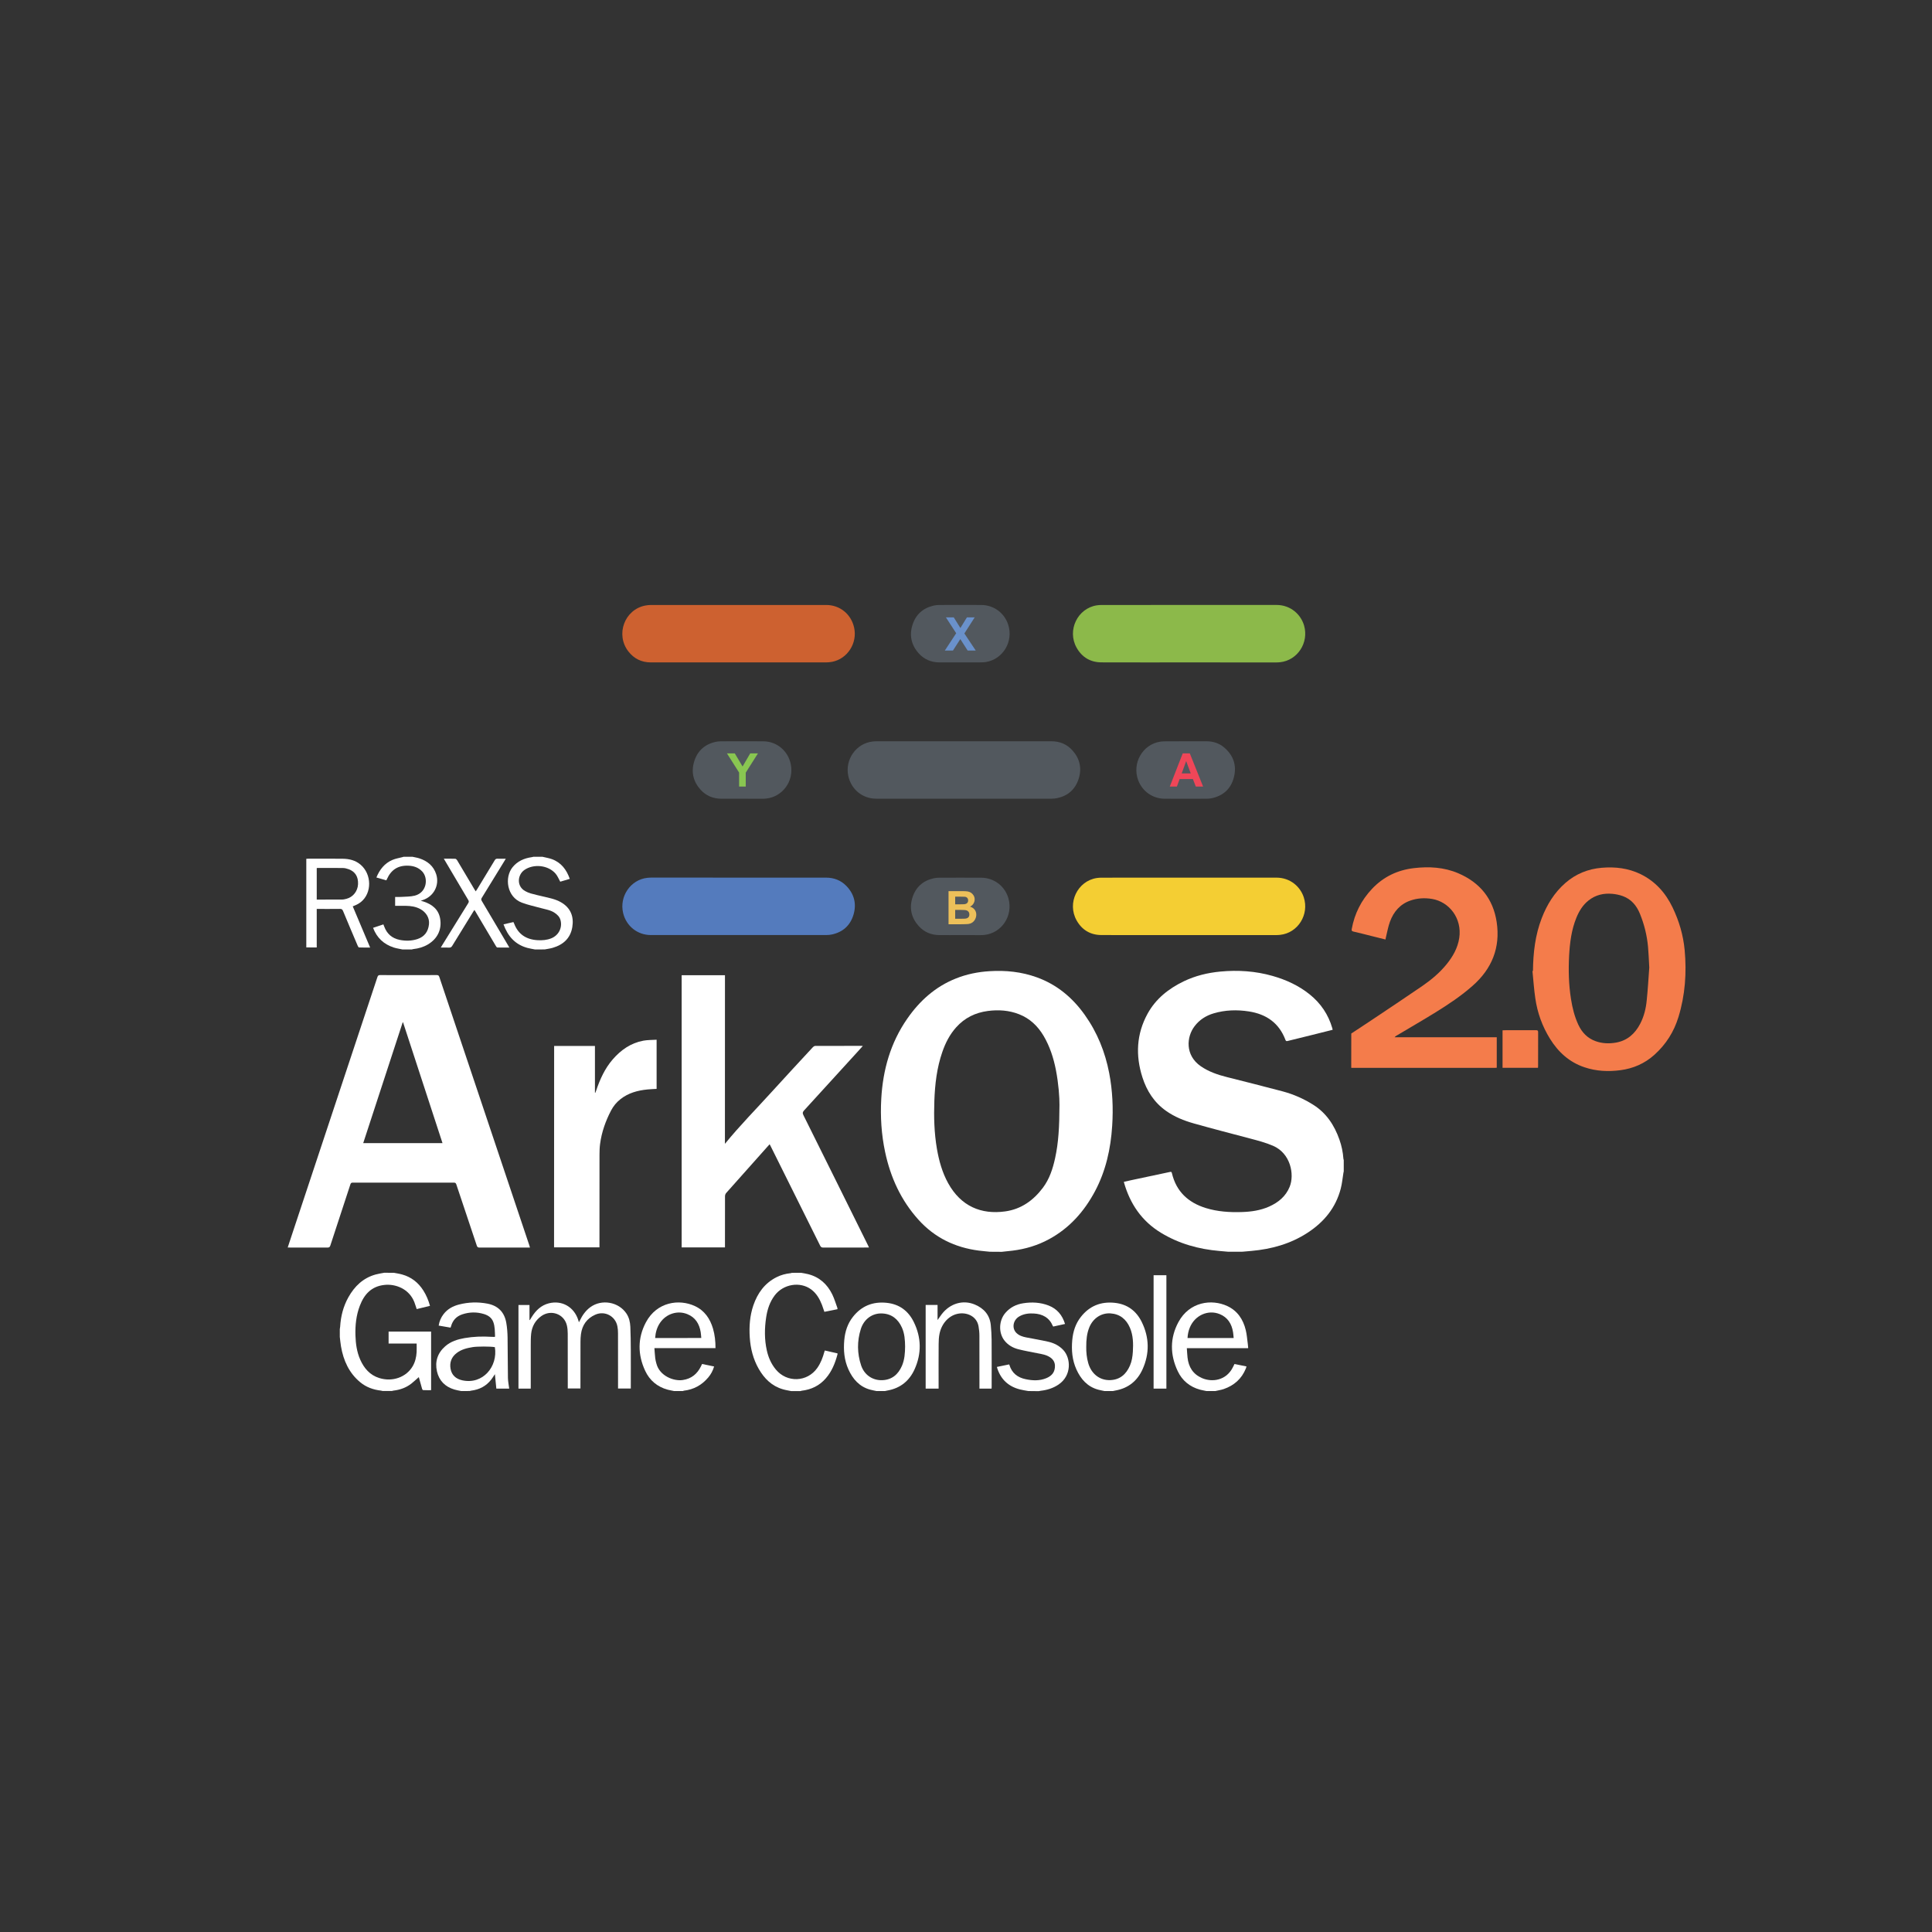 <?xml version="1.0" encoding="utf-8"?>
<!-- Generator: Adobe Illustrator 18.0.0, SVG Export Plug-In . SVG Version: 6.00 Build 0)  -->
<!DOCTYPE svg PUBLIC "-//W3C//DTD SVG 1.1 Tiny//EN" "http://www.w3.org/Graphics/SVG/1.1/DTD/svg11-tiny.dtd">
<svg version="1.1" baseProfile="tiny" xmlns="http://www.w3.org/2000/svg" xmlns:xlink="http://www.w3.org/1999/xlink" x="0px"
	 y="0px" viewBox="0 0 5000 5000" xml:space="preserve">
<rect x="0" y="0" width="5000" height="5000" fill="#333333" stroke="none"/>
<g id="Layer_1">
	<path fill="#FFFFFF" d="M1384.5,2457.2c-6.6-1.4-13.3-2.3-19.8-4.1c-31.6-8.7-50.6-30.3-61.6-60.9c8.7-2,17-3.9,25.6-5.9
		c0.6,1.2,1.2,2.3,1.7,3.5c10.5,28.2,31.6,41.7,60.9,43.4c12,0.7,24-0.3,35.3-4.8c19.2-7.7,29.2-27.4,24-47.1
		c-2.3-8.6-8.2-14.2-15.3-19c-10.5-7.1-22.8-8.7-34.6-12c-16.8-4.6-34-8.2-50.2-14.3c-39-14.6-45.3-65.2-24.1-91.5
		c12.8-15.9,30.2-23.4,50-26.2c1.4-0.2,2.8-0.7,4.3-1c7.7,0,15.3,0,23,0c8.2,2,16.6,3.3,24.5,6.1c24.1,8.8,38,27.2,46.4,51.1
		c-8.9,2.6-17.2,5.1-24.7,7.3c-4-7.2-6.9-14.7-11.8-20.5c-18.9-22.4-57-26.5-81-9.8c-17.8,12.4-21,42.2,2.4,54.8
		c4.4,2.3,9,4.5,13.7,5.8c10.7,3,21.6,5.5,32.4,8c15.6,3.7,31.5,6.6,45.8,14.7c26.3,14.9,34.1,38.4,29.7,64.7
		c-4.8,28.8-23.6,45.6-50.9,53.5c-6.6,1.9-13.6,2.8-20.4,4.1C1401.2,2457.2,1392.9,2457.2,1384.5,2457.2z"/>
	<path fill="#FFFFFF" d="M1041.6,2457.2c-7.6-1.7-15.4-2.7-22.8-5.1c-25.5-8.4-43.5-24.9-53.3-50.9c9-3,17.7-5.9,26.7-8.9
		c0.8,2.1,1.5,3.9,2.2,5.7c7,18.8,20.2,30.4,40,34.4c15.4,3.1,30.8,2.8,45.8-2.1c18.4-6,28-19.4,30-38.4
		c1.7-16.3-7.3-31.3-23.3-39.7c-11.3-5.9-23.6-7.7-36.2-7.9c-9.3-0.1-18.6,0-28.1,0c0-7.8,0-15,0-23c5.1,0,10.2,0.3,15.3-0.1
		c11.9-0.8,24.2-0.4,35.6-3.3c31.1-8,35.5-44.7,19.5-62.2c-9.6-10.4-22-14.7-35.7-15.3c-26.7-1.2-44.8,10.1-55.8,34.4
		c-0.5,1-1,2.1-1.6,3.5c-8.5-2.4-16.9-4.8-25.8-7.4c8.4-20.4,21.1-36.7,41.4-45.4c8.3-3.6,17.5-4.9,26.2-7.3
		c0.9-0.3,1.8-0.6,2.7-0.9c7.7,0,15.3,0,23,0c5.9,1.4,12,2.2,17.8,4.1c21.1,6.9,37,19.8,43.8,41.5c8.8,28.3-6.7,57.2-34.8,66.4
		c-1.4,0.5-2.8,0.9-5.3,1.8c3.1,0.9,5.2,1.5,7.3,2.1c22.3,7.3,39.1,20.5,43,44.9c4.5,28-7.3,51.5-31.8,66.1
		c-11.6,6.9-24.3,10.5-37.7,12c-1.4,0.2-2.9,0.6-4.3,1C1057.6,2457.2,1049.6,2457.2,1041.6,2457.2z"/>
	<path fill="#FFFFFF" d="M1148.6,2222.3c10.5,0,20.1-0.2,29.7,0.2c1.6,0.1,3.6,2,4.6,3.6c15,25.1,29.9,50.3,44.9,75.5
		c0.9,1.6,1.9,3.1,3.3,5.2c1.3-1.8,2.4-3.3,3.4-4.9c15.3-25.2,30.6-50.3,45.8-75.5c1.8-2.9,3.5-4.2,7-4.1c6.9,0.3,13.9,0.1,21.7,0.1
		c-5.6,9.2-10.8,17.6-16,26.1c-15.4,25.1-30.7,50.2-46.2,75.2c-1.9,3-1.6,5.1,0.1,8c22.9,38.5,45.6,77,68.4,115.5
		c0.8,1.4,1.6,2.8,2.9,5.1c-10.9,0-21.1,0.1-31.3-0.2c-1.2,0-2.6-2.3-3.5-3.7c-17.5-29.4-35-58.9-52.4-88.4
		c-0.9-1.5-1.9-3.1-3.2-5.2c-1.2,1.8-2.2,3.2-3.1,4.7c-18.2,29.4-36.4,58.9-54.4,88.4c-2.1,3.5-4.4,4.7-8.3,4.5
		c-6.8-0.3-13.6-0.1-21.2-0.1c1.4-2.4,2.4-4.2,3.5-6c22.5-36.4,44.9-72.7,67.5-109c1.8-3,1.9-5,0.1-8c-20-33.6-39.8-67.3-59.7-100.9
		C1151,2226.6,1150,2224.9,1148.6,2222.3z"/>
	<path fill="#FFFFFF" d="M792.7,2451.9c0-76.5,0-152.8,0-229.3c1.6-0.1,3-0.3,4.5-0.3c29.8,0,59.6-0.2,89.5,0.1
		c17,0.2,33,3.9,46.4,15.3c29.3,24.9,29.8,73.6,0.8,96.8c-3.1,2.5-6.6,4.5-10.1,6.4c-3.4,1.8-7,3.1-10.9,4.7
		c14.9,35.3,29.8,70.6,45,106.6c-10,0-19.3,0.2-28.7-0.2c-1.2,0-2.7-2.6-3.4-4.2c-12.8-30.1-25.6-60.2-38.1-90.4
		c-1.7-4.1-3.7-5.3-8-5.2c-19.8,0.3-39.6,0.1-60,0.1c0,33.3,0,66.3,0,99.7C810.5,2451.9,801.9,2451.9,792.7,2451.9z M819.7,2328.1
		c22.2,0,43.8,0.1,65.5-0.1c3.9,0,7.9-1,11.8-2c16.8-4.4,28.8-19.8,29.6-37.8c0.9-19.2-7.4-32.6-24.3-38.7c-4.8-1.7-10-3.1-15.1-3.1
		c-22.2-0.3-44.3-0.1-66.5-0.1c-0.3,0-0.5,0.3-1,0.6C819.7,2273.8,819.7,2300.7,819.7,2328.1z"/>
	<g>
		<path fill="#F47C4B" d="M3497.1,2674.7c17.6-11.6,35.4-23.1,52.9-34.9c43.6-29.2,87.3-58.1,130.5-87.8
			c23.5-16.2,45.5-34.5,63.5-56.8c16.1-19.9,28.6-41.9,32.5-67.6c7.7-51-25.9-93.8-70.5-101.2c-18.9-3.1-37.5-2.1-55.6,4.1
			c-27,9.3-43.8,29.1-53.3,55.1c-4.7,12.9-7,26.6-10.3,39.9c-0.4,1.8-0.7,3.6-1.2,5.9c-11.9-3-23.6-5.9-35.3-8.8
			c-16-4-31.9-8.2-47.9-11.8c-4.5-1-4.7-3.1-4.1-6.6c7.2-39.7,24.6-74.2,52.3-103.7c29.6-31.4,66-48.8,108.5-53.8
			c39.3-4.6,78-2.4,114.7,13.2c56,23.9,90.5,65.9,99.6,126.5c9.9,66-12.4,120.9-62.2,164.7c-29.7,26.2-62.5,48.2-96.1,68.9
			c-33.4,20.6-67.4,40.3-101.2,60.4c-1.7,1-3.3,2-4.7,4c88,0,176,0,264.4,0c0,26.5,0,52.4,0,78.9c-1.7,0.1-3.4,0.3-5.2,0.3
			c-122.1,0-244.3,0-366.4,0c-1.7,0-3.3-0.1-5-0.1C3497.1,2734.1,3497.1,2704.4,3497.1,2674.7z"/>
		<path fill="#F47C4B" d="M3967.3,2512.9c0.5-46.9,5.7-92.9,22.8-137c13.5-34.8,32.6-65.9,61-90.7c26.9-23.5,58.5-36.4,94.1-39.4
			c35-3,68.9,1,100.7,16.5c38.1,18.6,64.7,48.6,82.8,86.3c16.8,34.9,27.6,71.7,31.2,110.3c5.4,58.7,1.3,116.7-16.1,173.3
			c-11.7,38.2-32.4,70.9-62.3,97.7c-25.2,22.6-54.8,35.5-88.2,39.8c-31.4,4.1-62.5,2.6-92.7-7.6c-39.2-13.1-67.8-39.2-89.3-73.9
			c-19.9-32.1-32.5-67-37.9-104.3c-3.5-23.5-5-47.3-7.4-70.9C3966.4,2513,3966.9,2513,3967.3,2512.9z M4268.3,2503.9
			c-1.2-20.9-1.7-37.2-3.2-53.5c-2.7-29.6-9.8-58.3-21.1-85.9c-8.5-20.8-22.2-37.3-43.9-45.3c-8.8-3.2-18.3-5.2-27.6-6
			c-22.3-2-43,2.8-61,16.9c-15,11.8-24.6,27.4-31.7,44.7c-12.9,31.4-17,64.5-18.9,98c-2,37.6-1.1,75.2,4.8,112.5
			c3.6,22.9,9.1,45.3,18.9,66.4c9.3,20.2,23.7,35.3,45,42.9c17,6.1,34.6,6.7,52.2,3.7c29.6-5.1,49.5-22.9,63-48.8
			c9.9-19,14.9-39.6,16.9-60.6C4264.8,2559.1,4266.4,2529.2,4268.3,2503.9z"/>
		<path fill="#F47C4B" d="M3980.3,2763.5c-30.8,0-61.1,0-91.7,0c0-32.3,0-64.4,0-97c1.8-0.1,3.6-0.3,5.4-0.3c27,0,54,0.1,81-0.1
			c4.2,0,5.8,0.9,5.7,5.5c-0.2,29-0.1,58-0.1,87C3980.6,2760.1,3980.5,2761.5,3980.3,2763.5z"/>
	</g>
	<g>
		<path fill="#FFFFFF" d="M1019.5,3294c7.1,1.4,14.4,2.4,21.3,4.4c23.7,6.6,41.7,20.8,54.8,41.4c7.7,12.1,13.2,25.3,17.2,39.7
			c-11.6,2.8-23,5.6-34.4,8.4c-2.1-6.2-3.9-12.2-6.1-18.1c-13.5-34.4-48.8-47.7-77.7-44.4c-33.3,3.7-51.9,24.1-63.2,53.5
			c-9.6,24.9-12.3,50.9-11.5,77.4c0.7,21.6,3.6,42.8,12.5,62.7c10,22.3,24.9,39.7,49,47.3c34.1,10.8,70.1-2,86.7-30.6
			c6.5-11.2,9.3-23.4,10.1-36.2c0.4-7.3,0.1-14.6,0.1-22.4c-24.4,0-48.3,0-72.6,0c0-10.6,0-20.6,0-30.9c36.6,0,73.1,0,110,0
			c0,50.4,0,100.6,0,151.6c-7,0-13.9,0.1-20.8-0.2c-0.9,0-2.2-2.1-2.6-3.5c-2.7-9.4-5.3-18.9-7.9-28.3c-0.4-1.3-0.8-2.5,0-2.3
			c-6.5,5.7-12.8,11.6-19.5,17c-13.7,10.8-29.5,16.4-46.7,18.4c-1.3,0.1-2.5,0.6-3.8,1c-8,0-16,0-24,0c-1.4-0.3-2.9-0.8-4.3-1
			c-19.9-2.2-38.3-8.8-53.8-21.6c-29.1-24.1-43.5-56.3-49.8-92.7c-1.4-8.2-2.1-16.4-3.1-24.7c0-6.7,0-13.3,0-20
			c0.3-2.1,0.8-4.2,0.9-6.3c1.6-26.9,8-52.4,21.2-76.1c16-28.7,38.2-50.1,70.6-59.1c7.3-2,14.9-3.1,22.3-4.5
			C1002.8,3294,1011.2,3294,1019.5,3294z"/>
		<path fill="#FFFFFF" d="M2073.4,3294c6,1.1,12.1,2,18,3.5c29.2,7.4,49.5,25.9,62.5,52.4c5.4,11.1,8.9,23.2,13.2,34.9
			c0.3,0.9,0.2,1.9,0.4,3.4c-11.4,2.3-22.6,4.5-34,6.8c-2.1-6.1-4-12.1-6.2-17.9c-6.1-15.6-14.2-29.8-27.9-40
			c-28.7-21.3-72.1-14.1-94.4,15.3c-12.8,16.9-19.1,36.4-22.2,57c-4.3,28.5-4.6,57.1,1.7,85.4c4,18.1,11.2,34.7,23.1,49.2
			c28.8,35.2,81.7,33.3,107.7-4c8.8-12.6,14.1-26.7,18.1-41.3c0.3-1.1,0.7-2.2,1.2-3.6c11,2.5,21.7,4.9,32.8,7.4c0,1,0.2,1.8,0,2.5
			c-6,22.7-14.6,44.2-30.3,62.2c-16.5,19-37.6,29.1-62.4,32c-1.1,0.1-2.2,0.6-3.2,0.9c-8,0-16,0-24,0c-7.1-1.5-14.3-2.5-21.3-4.6
			c-28.7-8.3-48.2-27.7-62.7-53c-14.3-25.1-21.2-52.4-23.1-81.1c-1.9-28.3,0.1-56.2,9.3-83.2c10.9-31.8,29.5-57.6,60.3-73
			c11.4-5.7,23.5-8.9,36.2-10.2c1.1-0.1,2.2-0.6,3.3-0.9C2057.4,3294,2065.4,3294,2073.4,3294z"/>
		<path fill="#FFFFFF" d="M1193.5,3600c-6-1.3-12.1-2.2-17.9-4c-23.8-7.2-39.4-23-44.8-47.1c-5.6-25.3,1.6-47.4,21.5-64.8
			c14.3-12.5,31.6-17.9,49.8-21.1c23.1-4,46.3-4.8,69.7-3.3c2.5,0.2,5,0.2,7.5,0.2c0.5,0,0.9-0.3,1.9-0.6c-0.6-12.9,0-25.9-4.7-38.3
			c-4.3-11.2-13.5-17.1-24.4-20.4c-18.7-5.6-37.5-5.2-56,1c-14.9,5-24.5,15.4-28.8,30.7c-0.3,1.1-0.7,2.2-1.2,3.6
			c-10.2-1.8-20.3-3.5-30.8-5.3c1.7-11.2,5.9-20.9,12.6-29.6c10.2-13.3,24.1-20.8,39.9-24.9c24.3-6.3,49-7,73.7-2.3
			c27.5,5.3,43.9,22,48.7,49.3c2.2,12.7,3.2,25.8,3.4,38.7c0.6,34.6,0.3,69.3,0.9,104c0.2,9.2,2.1,18.4,3.3,27.9
			c-10.6,0-21.5,0-33.3,0c-1.2-12.2-2.4-24.5-3.7-37.4c-3.4,5-6.1,9.7-9.4,13.9c-13.2,17.1-30.9,26.2-52.2,28.8
			c-1.3,0.2-2.6,0.6-3.8,0.9C1208.1,3600,1200.8,3600,1193.5,3600z M1280.7,3486.4c-12.2-2.1-45.5-2-57.2-0.1
			c-14.9,2.4-29.4,5.9-41.6,15.3c-13.6,10.4-18.8,24.6-15.8,41c2.9,16.4,14,26,30,29.6C1249.7,3584.1,1288.9,3536.5,1280.7,3486.4z"
			/>
		<path fill="#FFFFFF" d="M1744.4,3600c-5.5-1.2-11-2.1-16.4-3.5c-26.8-7.3-46.7-24-58.2-48.7c-19.6-41.9-19.9-84.9,1.9-125.8
			c28.3-53,86.1-60.9,126.9-41.8c24.8,11.6,39,32.4,46.6,58.1c4.8,16.4,6.6,33.2,6.5,50.6c-52.4,0-104.7,0-158.1,0
			c0.7,9.2,1.2,17.9,2.2,26.5c0.5,4.6,1.8,9.1,3,13.6c8.1,31.7,44.4,46,68.1,42.5c22.6-3.3,37.5-15.8,47.2-35.5
			c0.9-1.9,1.8-3.9,2.8-6c10.4,2.1,20.6,4.2,31.2,6.4c-3.1,10.8-8.2,20.2-15.2,28.5c-16.6,19.7-37.6,31.3-63.3,34.2
			c-0.8,0.1-1.5,0.6-2.3,0.9C1759.7,3600,1752.1,3600,1744.4,3600z M1814.9,3462.7c-0.5-5.3-0.7-10.2-1.5-15.1
			c-3.5-21.4-13.7-38.2-34.5-46.6c-25.5-10.4-54.5-1.1-70.5,22.1c-8.2,11.9-11.9,25.3-12.9,39.7
			C1735.4,3462.7,1774.8,3462.7,1814.9,3462.7z"/>
		<path fill="#FFFFFF" d="M3122.2,3600c-5.5-1.2-11-2.1-16.4-3.5c-26.7-7.3-46.5-23.7-58-48.3c-19.9-42.2-20.3-85.5,2-126.7
			c28.4-52.6,85.8-60.3,126.3-41.5c26.5,12.3,41.2,34.6,47.9,62.2c2.9,11.7,3.6,23.9,5.3,35.9c0.4,2.9,0.6,5.9,0.9,8.9
			c0,0.7,0,1.3,0,2c-52.7,0-105.4,0-158.7,0c0.6,8.6,1,16.4,1.8,24.1c2.7,24.6,14,43.2,37.5,53.4c26.6,11.5,62.7,6,79.6-27.5
			c1.5-2.9,2.9-5.9,4.5-9c10.4,2.1,20.5,4.2,31.1,6.4c-0.6,2-1.1,3.7-1.8,5.4c-10.8,26.6-30.5,43.9-57.3,53.1
			c-7,2.4-14.4,3.4-21.6,5.1C3137.6,3600,3129.9,3600,3122.2,3600z M3192.7,3462.8c-0.5-5.4-0.8-10.4-1.6-15.3
			c-3.5-21.4-13.8-38.2-34.5-46.6c-30.4-12.3-64.5,3.3-77.4,34.9c-3.5,8.6-5.4,17.5-5.9,27
			C3113.2,3462.8,3152.5,3462.8,3192.7,3462.8z"/>
		<path fill="#FFFFFF" d="M2268.3,3600c-5.5-1.2-11-2.1-16.4-3.6c-27.7-7.7-44.7-27.1-56.1-52.2c-11-24.3-13.2-50-10.8-76.2
			c2-22,8.5-42.4,22.3-59.9c22.3-28.4,51.7-40.1,87.4-36.4c32.9,3.4,56.2,21,70.3,49.9c19.6,40,20.3,81.4,2,122
			c-13.4,29.8-36.6,48.9-69.5,54.9c-2.4,0.4-4.8,1-7.2,1.5C2283,3600,2275.7,3600,2268.3,3600z M2342.4,3484.9
			c-0.2-16.9-1.3-33.6-8.2-49c-9.9-22.1-26.6-35.7-51.4-36.7c-25.1-1.1-46.9,14.6-55,40.3c-9.9,31.3-9.6,63.1,0.8,94.2
			c8.2,24.6,29.7,39.2,54.9,38.2c25-1,41.2-15.1,50.8-37.3C2341.1,3518.7,2342.2,3501.7,2342.4,3484.9z"/>
		<path fill="#FFFFFF" d="M2858.3,3600c-5.5-1.2-11-2.1-16.4-3.6c-27.7-7.7-44.7-27.1-56.1-52.2c-11-24.3-13.2-50-10.8-76.2
			c2-22,8.5-42.4,22.3-59.9c22.3-28.4,51.7-40.1,87.4-36.4c32.9,3.4,56.2,21,70.3,49.9c19.6,40,20.3,81.4,2,122
			c-13.4,29.8-36.6,48.9-69.5,54.9c-2.4,0.4-4.8,1-7.2,1.5C2872.9,3600,2865.6,3600,2858.3,3600z M2811.2,3486
			c-0.2,13.2,1.1,27.5,5.1,41.5c7.9,28,29.8,45.3,57.2,44.2c25-1,41.1-15.2,50.7-37.4c5-11.4,6.8-23.6,7.6-35.9
			c1.3-21.2,1-42.4-7.6-62.3c-9.5-22.1-26.1-35.6-50.6-37.1c-23.8-1.4-44.8,12.8-54.3,35.7C2812.7,3450.8,2811.1,3467.6,2811.2,3486
			z"/>
		<path fill="#FFFFFF" d="M2661.3,3600c-7.1-1.3-14.4-2.3-21.4-4.1c-29.4-7.4-49.2-25.3-58.8-54.2c-0.4-1.2-0.6-2.5-1.1-4.1
			c10.8-2.2,21.1-4.4,31.5-6.5c0.3,0.5,0.7,0.9,0.8,1.3c6.4,21.2,21.3,32.7,42.3,37c17.8,3.7,35.7,4.5,53-2.6
			c15.7-6.4,22.9-16.9,22.6-32.3c-0.2-9.4-4.7-16.4-12.3-21.6c-10.2-7-22.2-8.6-33.9-10.9c-16.3-3.3-32.7-6.1-48.7-10.2
			c-14.1-3.6-26.6-10.8-35.7-22.4c-15.9-20.1-14.7-51.9,2.3-71.6c12.3-14.3,28-22.2,46.4-25c22.4-3.5,44.5-2.3,65.8,6
			c21.8,8.6,35.2,24.8,42.2,47.6c-10.3,2.2-20.4,4.5-30.5,6.7c-0.4-0.5-0.9-0.9-1-1.3c-9.2-21.9-26.8-31.3-49.5-32.5
			c-13.1-0.7-25.9,0.8-37.6,7.7c-16.2,9.5-19.6,30.7-7,42.9c7,6.7,15.9,9.5,25.1,11.3c19.1,3.7,38.3,6.9,57.2,11.2
			c14.8,3.4,28.1,10,38.8,21.4c19.6,20.9,22.5,66.2-12.6,89.6c-13.9,9.3-29.2,14-45.7,15.9c-1.8,0.2-3.6,0.7-5.3,1
			C2679.3,3600,2670.3,3600,2661.3,3600z"/>
		<path fill="#FFFFFF" d="M1373.5,3593.7c-10.8,0-21,0-31.7,0c0-72,0-144,0-216.4c9.3,0,18.7,0,28.5,0c0,13,0,25.9,0,38.8
			c0.3,0.1,0.6,0.2,0.9,0.3c1.7-2.7,3.3-5.4,5-8.1c10.6-16.9,24.1-30.2,44.1-35.3c33.9-8.6,65.1,9.1,76.1,42.9
			c0.6,1.7,1,3.5,1.8,6.1c1-1.8,1.7-3,2.3-4.2c6.6-13.7,15-25.9,27.5-35c29.4-21.3,73-13.6,93.2,16.6c6.9,10.3,9.5,22,10.1,34
			c0.9,19.8,1.1,39.6,1.2,59.4c0.2,31.7,0,63.3,0,95c0,1.8,0,3.6,0,5.7c-11,0-21.6,0-33,0c0-1.8,0-3.7,0-5.7
			c0-45.8,0-91.6-0.1-137.5c0-6-0.4-12-1.6-17.9c-5.1-26.3-32.5-40.9-57-30.1c-21.9,9.6-34.1,26.9-37.3,50.5
			c-0.9,6.7-1.2,13.6-1.2,20.4c-0.1,38-0.1,76-0.1,114c0,2,0,3.9,0,6.2c-11,0-21.6,0-32.8,0c0-1.9,0-3.8,0-5.8
			c0-45.3,0.1-90.6-0.1-136c0-7.3-0.6-14.7-2.3-21.8c-7.2-29.5-41.3-41.6-66.2-23.7c-15.6,11.2-24.2,26.9-26.2,45.8
			c-1,9.6-1,19.3-1,28.9c-0.1,35.7,0,71.3,0,107C1373.5,3589.9,1373.5,3591.7,1373.5,3593.7z"/>
		<path fill="#FFFFFF" d="M2395.6,3377.2c10.4,0,20.3,0,30.8,0c0,12.7,0,25.2,0,39.1c4.3-6,7.5-10.9,11.1-15.6
			c21.4-27.5,54.8-37.5,85.5-24.5c23.5,9.9,38.8,27.2,41.2,53.6c1.1,12.4,2,24.9,2.1,37.4c0.3,40.6,0.1,81.3,0.1,121.9
			c0,1.5-0.1,2.9-0.2,4.6c-10.3,0-20.4,0-31.4,0c0-2.1,0-4.2,0-6.3c0-43.6,0.1-87.3-0.1-130.9c0-8.1-0.9-16.3-2.3-24.3
			c-4.6-25.3-28.6-35.5-49.5-32.9c-26.6,3.3-46,25.8-51.4,52.3c-1.8,8.7-2.3,17.8-2.3,26.8c-0.3,36.3-0.1,72.6-0.1,109
			c0,2,0,3.9,0,6.3c-11.3,0-22.2,0-33.5,0C2395.6,3521.6,2395.6,3449.6,2395.6,3377.2z"/>
		<path fill="#FFFFFF" d="M2985.5,3300.2c11.2,0,21.9,0,33.1,0c0,97.8,0,195.5,0,293.5c-11,0-21.9,0-33.1,0
			C2985.5,3496,2985.5,3398.3,2985.5,3300.2z"/>
	</g>
	<g>
		<path fill="#FFFFFF" d="M2561.7,3239.5c-9.6-1-19.2-1.8-28.8-3c-61.3-7.9-113.9-33.4-155.6-79.5c-45.5-50.3-72.7-109.9-86.7-175.9
			c-9.6-45.4-12.5-91.3-9.9-137.5c4.2-74.8,23.9-144.7,67-206.9c32.3-46.6,72.9-83.2,126.2-104.4c28-11.2,57.2-17.1,87.3-18.9
			c41.7-2.6,82.4,1.6,121.8,15.8c52.2,18.8,92.7,52.7,124.5,97.5c32.3,45.4,52.6,95.9,63.1,150.5c8.7,45.2,10.7,90.9,7.7,136.7
			c-3.8,59.3-16.4,116.4-44.6,169.3c-28,52.4-66.1,95.3-118.9,123.9c-29.6,16-61.2,25.5-94.6,29.6c-9.2,1.1-18.5,2-27.7,3
			C2582.4,3239.5,2572.1,3239.5,2561.7,3239.5z M2741.9,2859.3c0.2-18.5-2.3-54.5-9.2-90.1c-6.1-31.1-15.7-61.1-32-88.6
			c-15.1-25.4-35.5-44.8-63.2-55.7c-26.2-10.3-53.3-12.1-81-8.5c-32.4,4.3-60,17.8-81.9,42.3c-16.7,18.6-27.8,40.4-35.9,63.9
			c-14.2,41-19.1,83.5-20.6,126.5c-1.5,41.6-0.4,83.2,6.7,124.4c5.4,30.9,13.7,60.9,29,88.6c33.1,59.7,85.3,81.7,147.8,73
			c41.3-5.8,72.9-28.5,97.5-61.3c17.1-22.8,25.6-49.4,31.6-76.9C2739.3,2957.5,2741.7,2917.3,2741.9,2859.3z"/>
		<path fill="#FFFFFF" d="M3178.7,3239.5c-7.6-0.7-15.2-1.3-22.8-2c-53.9-4.6-104.9-18.8-151.4-47.1c-49.7-30.2-80-74.9-95.7-130.3
			c-0.1-0.3,0-0.7,0-1.6c7.3-1.6,14.7-3.3,22.1-4.9c32.2-6.8,64.3-13.6,96.5-20.5c2.8-0.6,4.5-1,5.4,2.7
			c11.2,47.9,42.3,76.6,88.2,90.7c29.9,9.2,60.7,11.2,91.8,10.3c24.8-0.7,49.1-4.1,71.9-14.3c23.7-10.6,42.8-26.3,52.9-51
			c13-31.8,2.5-86.5-42.7-106.1c-19.2-8.3-39.2-13.5-59.2-18.8c-48.8-12.9-97.6-25.5-146.2-39.2c-25.5-7.2-50.1-17.1-71.9-32.6
			c-30.6-21.6-49.8-51.6-61-86.6c-18.1-56.5-15.6-112,13.3-164.7c21.2-38.7,54.5-65,93.7-83.9c30-14.4,61.8-22.1,94.8-25.2
			c45.7-4.3,90.8-1.3,135,11.3c35,10,67.7,24.9,96.2,47.9c28.6,23,48.2,52.1,58.4,87.4c0.4,1.2,0.6,2.5,0.9,4.1
			c-18,4.5-35.7,9-53.4,13.4c-21,5.2-41.9,10.2-62.9,15.5c-3.2,0.8-4.7,0.5-5.9-2.8c-16.5-43.7-49.4-66.6-94.5-73.6
			c-30.8-4.8-61.4-3.9-91.4,5c-19.8,5.9-36.6,16.6-49.2,33.2c-21.1,27.5-25,75.3,16,103.6c20.6,14.2,43.8,22.1,67.7,28.1
			c48.3,12.3,96.6,24.2,144.7,37.1c27.5,7.4,53.5,18.8,77.8,34c34.6,21.5,55.5,53.3,68.7,90.9c5.6,15.9,9,32.3,10.2,49.1
			c0.1,1.3,0.6,2.5,0.9,3.8c0,9.7,0,19.3,0,29c-0.3,1.4-0.7,2.9-0.9,4.3c-2.2,13.4-3.4,27.1-6.8,40.2c-12.9,49.9-43.4,86.8-86,114.5
			c-44.2,28.8-93.4,42.4-145.5,47c-7.6,0.7-15.2,1.3-22.8,2C3203.3,3239.5,3191,3239.5,3178.7,3239.5z"/>
		<path fill="#FFFFFF" d="M744.6,3228.5c4.3-13.1,8.4-25.5,12.5-37.9c73.3-220.7,146.5-441.4,219.7-662.1c1.3-3.8,2.8-5,6.9-5
			c48.8,0.2,97.6,0.2,146.5,0c3.8,0,5.5,1.1,6.7,4.7c77.6,231.5,155.3,463,232.9,694.5c0.6,1.7,1,3.5,1.7,5.9c-2,0-3.6,0-5.2,0
			c-41.8,0-83.6-0.1-125.5,0.1c-4.2,0-5.6-1.5-6.9-5.1c-17.6-52.8-35.3-105.5-52.9-158.2c-1.2-3.6-2.7-4.8-6.6-4.8
			c-87.1,0.1-174.3,0.1-261.4,0c-3.6,0-5.1,1.1-6.2,4.5c-17.2,52.7-34.6,105.3-51.8,158c-1.3,4-2.9,5.7-7.5,5.6
			c-32.3-0.2-64.7-0.1-97-0.1C748.8,3228.5,747,3228.5,744.6,3228.5z M940,2958.4c68.6,0,136.6,0,205.2,0
			c-34.1-104.5-68.1-208.5-102.1-312.6c-0.3,0.1-0.7,0.1-1,0.2C1008.1,2750.1,974.1,2854.2,940,2958.4z"/>
		<path fill="#FFFFFF" d="M1876.1,2960.2c38.8-47.6,80.8-90,120.8-134.1c35.4-39,71.2-77.5,107-116.2c1.5-1.6,4.1-3.1,6.2-3.1
			c39.8-0.2,79.6-0.1,119.5-0.1c0.8,0,1.6,0.1,3.4,0.2c-5.3,5.9-10,11.2-14.8,16.4c-45.6,50.1-91.3,100.3-137.1,150.3
			c-3.8,4.1-4.6,7-1.9,12.4c56,112.4,111.7,225,167.5,337.6c0.7,1.4,1.3,2.9,2.2,5c-2.3,0-4.1,0-5.9,0c-37.5,0-75-0.1-112.5,0.1
			c-4,0-6.1-1.2-7.9-4.8c-42.6-85.7-85.2-171.4-127.9-257.1c-0.8-1.6-1.7-3.2-2.9-5.5c-2.7,2.9-5.1,5.5-7.4,8.2
			c-35.1,39.3-70.1,78.5-105,117.9c-1.9,2.1-3.1,5.5-3.1,8.3c-0.2,42.2-0.1,84.3-0.1,126.5c0,2,0,3.9,0,6.1c-37.6,0-74.7,0-112.1,0
			c0-234.7,0-469.4,0-704.4c37.1,0,74.2,0,112.1,0C1876.1,2669,1876.1,2814.1,1876.1,2960.2z"/>
		<path fill="#FFFFFF" d="M1434.1,2706.9c35.4,0,70.4,0,105.6,0c0,40.5,0,80.8,0,121c0.3,0.1,0.6,0.2,1,0.2c0.7-1.7,1.4-3.4,2-5.2
			c9.9-29.5,22.6-57.7,43.2-81.4c21.1-24.3,46.7-42.2,78.9-48.2c11.1-2.1,22.7-1.7,34.5-2.5c0,43.1,0,85,0,127.2
			c-7.8,0.5-15.8,0.7-23.6,1.5c-25.5,2.5-49.7,9-70.3,25.4c-10.2,8.1-18.2,18-24.2,29.5c-14.1,27.2-24.2,55.7-28.2,86.2
			c-1.2,9-1.5,18.3-1.5,27.4c-0.1,77.8-0.1,155.6-0.1,233.4c0,2.1,0,4.3,0,6.7c-39.3,0-78.2,0-117.5,0
			C1434.1,3054.5,1434.1,2880.9,1434.1,2706.9z"/>
	</g>
</g>
<g id="Gray_Buttons">
	<path fill="#52585E" d="M2494.8,1918.4c75.4,0,150.9,0,226.3,0c21.7,0,40.5,7.7,55,24.3c18.6,21.2,24.1,46.1,15.4,73.1
		c-8.8,27.2-27.8,43.8-55.3,49.7c-4.8,1-9.8,1.5-14.7,1.5c-151.3,0.1-302.6,0.1-454,0c-35.4,0-64.5-23.9-72.1-58.7
		c-9.3-42.7,20.5-84.8,63.2-89.3c3.7-0.4,7.4-0.6,11.2-0.6C2344.8,1918.4,2419.8,1918.4,2494.8,1918.4z"/>
	<path fill="#CD6130" d="M1911.6,1714.3c-75.7,0-151.5,0.1-227.2,0c-23.9,0-43.6-9.5-58.4-28.7c-33.5-43.6-9.7-107.9,43.7-118.4
		c4.8-0.9,9.8-1.5,14.7-1.5c151.3-0.1,302.6-0.1,454,0c35.4,0,64.5,23.9,72.1,58.7c8.8,40.2-17.3,80.7-57,88.4
		c-5.4,1-11,1.5-16.5,1.5C2061.9,1714.3,1986.8,1714.3,1911.6,1714.3z"/>
	<path fill="#547BBD" d="M1911.6,2271.3c75.3,0,150.6,0,225.9,0c20.5,0,38.6,6.7,53,21.6c20.3,21,26.7,46.4,18.3,74.5
		c-8.4,27.9-27.6,44.9-55.7,51c-4.8,1-9.8,1.5-14.7,1.5c-151.3,0.1-302.6,0.1-454,0c-34.6,0-63.6-23.1-71.7-56.9
		c-10.4-43.2,19.5-86.7,62.8-91.2c3.9-0.4,7.7-0.6,11.6-0.6C1761.9,2271.3,1836.7,2271.3,1911.6,2271.3z"/>
	<path fill="#8CB94A" d="M3076.9,1714.3c-75.4,0-150.9,0.2-226.3-0.1c-28.4-0.1-50.4-13-64.5-38.2c-24.9-44.8,2.5-101.7,52.5-109.4
		c4.1-0.6,8.3-0.9,12.5-0.9c150.7,0,301.5,0,452.2-0.1c37.2,0,63.5,24.9,71.7,53.5c12.7,44.2-17,89.8-61.9,94.7
		c-3.6,0.4-7.1,0.6-10.7,0.6C3227.2,1714.3,3152.1,1714.3,3076.9,1714.3z"/>
	<path fill="#F4CE33" d="M3077.4,2420c-75.6,0-151.2,0.2-226.8-0.1c-28.2-0.1-50.2-12.8-64.3-37.8c-25.3-44.8,2-102.1,52.2-109.8
		c4.1-0.6,8.3-0.9,12.5-0.9c150.7,0,301.5,0,452.2-0.1c35.7,0,61.8,23,70.9,50.8c14.7,44.8-15.1,92.4-61.1,97.3
		c-3.6,0.4-7.1,0.6-10.7,0.6C3227.4,2420,3152.4,2420,3077.4,2420z"/>
	<path fill="#52585E" d="M2485.1,1714.3c-18.1,0-36.1,0.1-54.2,0c-21-0.2-39.2-7.8-53.5-23.7c-18.9-21.2-24.5-46.2-15.9-73.4
		c8.6-27.1,27.4-43.6,54.7-49.9c4.8-1.1,9.8-1.6,14.7-1.6c36.3-0.1,72.6-0.2,108.9,0c32.1,0.2,59.5,20.5,69.4,50.9
		c14.1,43.5-13.4,89.6-57.8,96.7c-4.1,0.7-8.3,0.9-12.5,0.9C2521,1714.3,2503,1714.3,2485.1,1714.3z"/>
	<path fill="#52585E" d="M2485.3,2420c-18.2,0-36.4,0.2-54.7,0c-20.7-0.2-38.7-7.7-52.8-23.2c-19.1-21.1-25-46-16.6-73.3
		c8.5-27.5,27.4-44.3,55.1-50.5c4.8-1.1,9.8-1.5,14.7-1.5c36.1-0.1,72.3-0.2,108.4,0c33.3,0.2,61.6,21.9,70.5,53.8
		c12.4,44.6-17.2,89.4-62.4,94.3c-3.3,0.4-6.6,0.5-9.8,0.5C2520.3,2420,2502.8,2420,2485.3,2420z"/>
	<path fill="#52585E" d="M1920.6,2067.1c-18.1,0-36.1,0.1-54.2,0c-20.9-0.2-39-7.6-53.2-23.2c-19.1-21.1-25-46-16.6-73.3
		c8.4-27.5,27.4-44.3,55.1-50.6c4.6-1,9.5-1.5,14.2-1.5c36.4-0.1,72.9-0.2,109.3,0c34.8,0.1,64.2,24.3,71.3,59.1
		c9.2,45.3-22.7,84.7-63.2,89c-3.7,0.4-7.4,0.6-11.2,0.6C1955,2067.2,1937.8,2067.1,1920.6,2067.1z"/>
	<path fill="#52585E" d="M3068.6,1918.4c18.1,0,36.1-0.1,54.2,0c16.7,0.1,32,4.9,44.9,15.7c24.2,20.3,33.5,46.6,25.6,77.5
		c-7.8,30.6-28.5,48.4-58.8,54.5c-3.8,0.8-7.7,0.9-11.6,1c-36.3,0.1-72.6,0.2-108.9,0c-30.9-0.2-57.6-19-68.4-47.9
		c-16.4-43.9,11.2-92.6,56.7-99.7c4.3-0.7,8.6-0.9,12.9-0.9C3033.1,1918.4,3050.9,1918.4,3068.6,1918.4z"/>
</g>
<g id="Button_Labels">
	<g>
		<path fill="#EF4658" d="M3113.6,2035.6h-18.9l-7.5-19.5h-34.3l-7.1,19.5h-18.4l33.5-85.9h18.3L3113.6,2035.6z M3081.6,2001.6
			l-11.8-31.9l-11.6,31.9H3081.6z"/>
	</g>
	<g>
		<path fill="#EDC05A" d="M2454.7,2306.2h34.3c6.8,0,11.9,0.3,15.2,0.8c3.3,0.6,6.3,1.7,9,3.5c2.6,1.8,4.8,4.2,6.6,7.2
			s2.6,6.3,2.6,10c0,4-1.1,7.7-3.3,11.1c-2.2,3.4-5.1,5.9-8.8,7.6c5.2,1.5,9.3,4.1,12.1,7.8c2.8,3.7,4.2,8,4.2,12.9
			c0,3.9-0.9,7.7-2.7,11.4s-4.3,6.6-7.4,8.8c-3.1,2.2-7,3.6-11.6,4.1c-2.9,0.3-9.9,0.5-20.9,0.6h-29.2V2306.2z M2472,2320.5v19.9
			h11.4c6.8,0,11-0.1,12.6-0.3c3-0.4,5.3-1.4,7-3.1s2.5-3.9,2.5-6.7c0-2.7-0.7-4.8-2.2-6.5c-1.5-1.7-3.6-2.7-6.5-3
			c-1.7-0.2-6.7-0.3-14.8-0.3H2472z M2472,2354.7v23h16.1c6.2,0,10.2-0.2,11.9-0.5c2.6-0.5,4.7-1.6,6.3-3.4s2.4-4.2,2.4-7.3
			c0-2.6-0.6-4.8-1.9-6.6c-1.3-1.8-3.1-3.1-5.4-3.9s-7.5-1.2-15.4-1.2H2472z"/>
	</g>
	<g>
		<path fill="#6A91CB" d="M2445.2,1683.6l29.4-44.8l-26.6-41.1h20.3l17.2,27.6l16.9-27.6h20.1l-26.7,41.7l29.4,44.2h-20.9l-19-29.7
			l-19.1,29.7H2445.2z"/>
	</g>
	<g>
		<path fill="#89C651" d="M1912.8,2035.6v-36.2l-31.5-49.7h20.3l20.2,34l19.8-34h20l-31.6,49.9v36H1912.8z"/>
	</g>
</g>
</svg>

